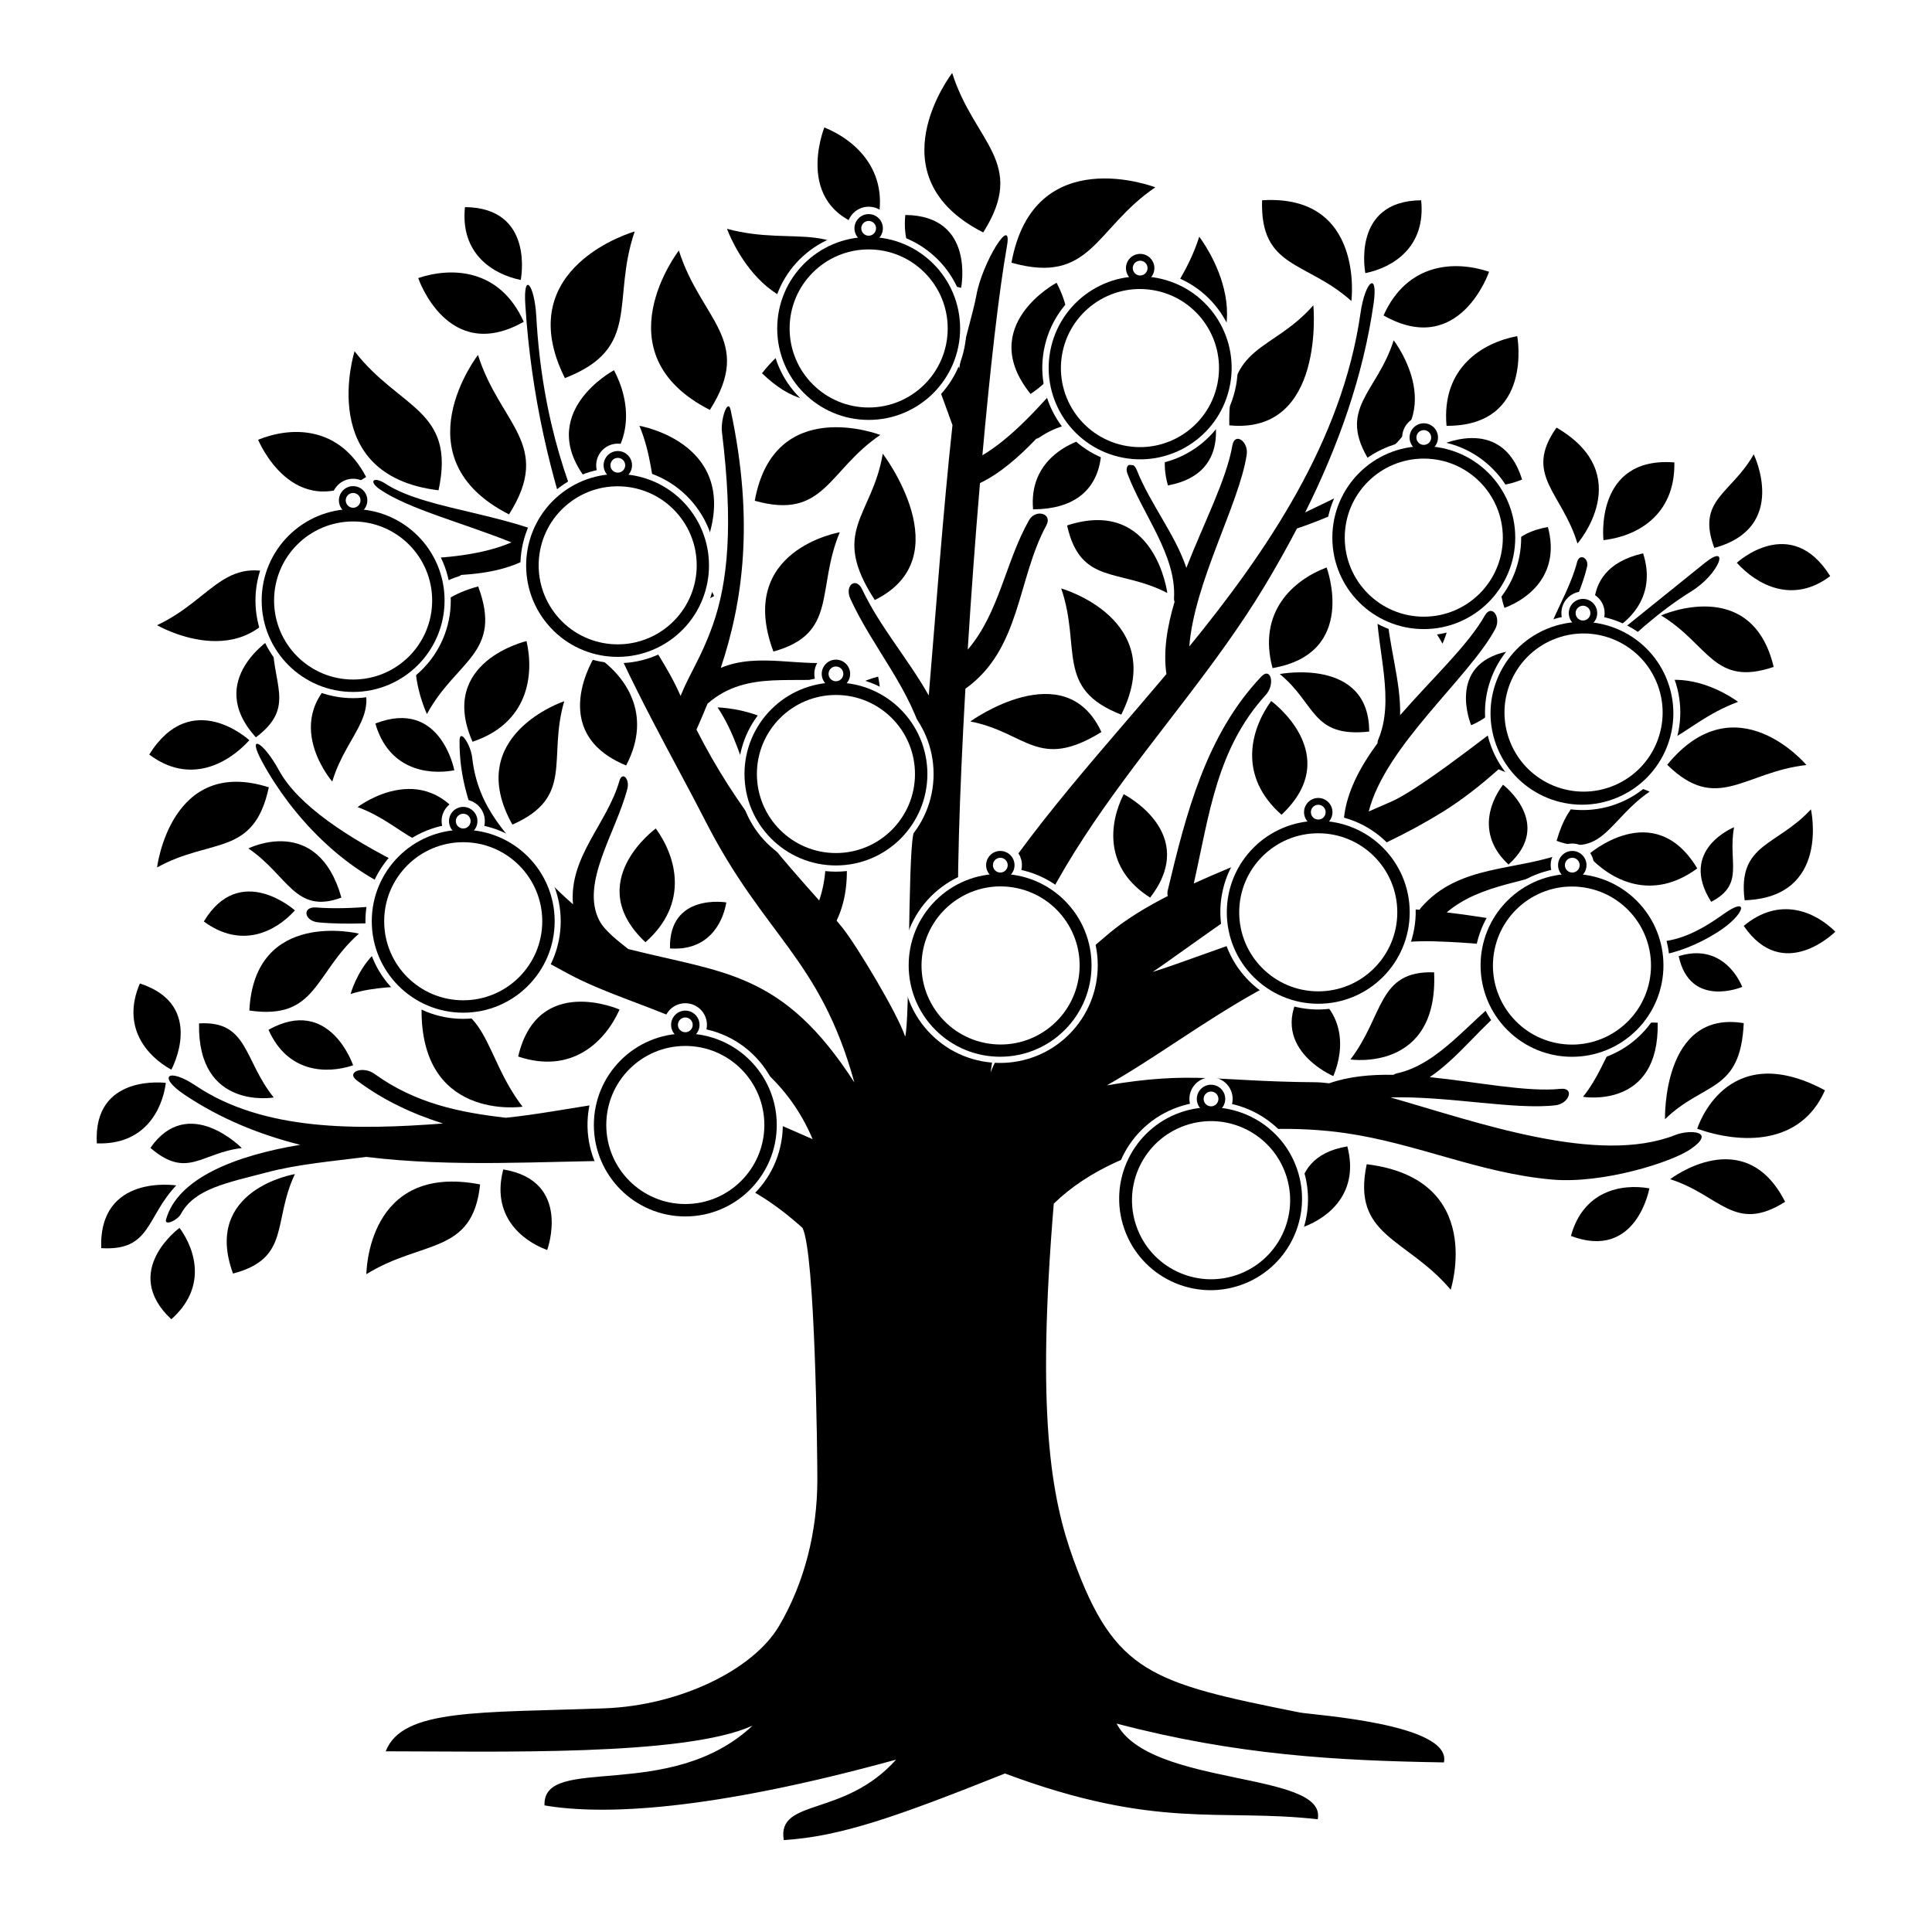 <?xml version="1.0" encoding="utf-8"?>
<!-- Generator: Adobe Illustrator 27.5.0, SVG Export Plug-In . SVG Version: 6.00 Build 0)  -->
<svg version="1.1" xmlns="http://www.w3.org/2000/svg" xmlns:xlink="http://www.w3.org/1999/xlink" x="0px" y="0px"
	 viewBox="0 0 500 500" style="enable-background:new 0 0 500 500;" xml:space="preserve">
<g id="BACKGROUND">
	<rect style="fill:#FFFFFF;" width="500" height="500"/>
</g>
<g id="OBJECTS">
	<g>
		<path d="M445.951,236.632c-14.283,10.249-20.213,7.252-37.007,4.858c-11.582-1.651-22.991-4.001-34.535-5.364
			c8.981-7.61,21.393-7.652,31.777-12.107c2.647-1.135,2.067-4.671-0.641-3.569c-12.674,5.156-27.956,2.956-37.857,14.541
			c-0.122,0.143-0.221,0.293-0.305,0.445c-3.858-0.297-7.737-0.455-11.65-0.394c-15.362,0.238-42.839,11.892-57.444,16.506
			c2.538-1.617,17.294-12.325,19.836-13.904c19.971-12.412,35.282-15.172,55.272-27.552c5.029-3.114,9.8-6.875,14.427-11.001
			c12.804,5.769,26.164-0.291,39.444,0.313c2.96,0.134,2.356-3.149-0.557-3.332c-11.482-0.721-23.465,3.1-34.627-0.91
			c15.092-14.359,28.958-31.803,45.649-42.139c7.304-4.523,10.163-12.743,3.443-7.313c-14.446,11.673-27.077,21.837-37.879,30.394
			c-1.588-10.631,5.079-19.573,7.425-29.376c0.557-2.329-1.959-3.634-2.567-1.281c-2.847,11.017-11.606,20.261-9.049,32.495
			c0.091,0.433,0.295,0.77,0.559,1.032c-20.312,16.016-33.57,25.796-39.461,28.426c-2.006,0.896-4,1.764-5.98,2.612
			c4.343-17.05,25.799-34.422,32.71-47.16c1.693-3.12-0.902-6.663-2.669-3.538c-4.374,7.734-13.749,16.395-21.914,25.777
			c0.225-9.05-3.232-18.88-3.517-28.189c-0.082-2.669-2.63-2.512-2.589,0.109c0.177,11.473,4.813,24.177,0.424,34.445
			c-0.124,0.291-0.173,0.585-0.165,0.874c-4.572,6.217-8.014,12.707-8.696,19.418c-0.034,0.334-0.017,0.647,0.021,0.951
			c-14.252,5.888-27.575,10.781-38.879,15.945c4.016-17.826,5.912-34.835,18.615-48.786c2.507-2.754,1.341-7.378-1.155-4.746
			c-14.322,15.101-19.511,35.641-24.204,55.331c-0.131,0.551-0.107,1.029,0.013,1.447c-5.845,2.989-10.991,6.146-15.237,9.697
			c-14.806,12.383-26.889,26.176-30.629,35.985c7.707-54.737,46.643-85.625,70.825-125.741c2.968-4.924,5.799-9.946,8.468-15.051
			c14.763-5.046,24.691-10.878,35.37-22.963c1.089-1.232,0.691-5.601-0.219-4.295c-3.583,5.145-7.421,9.807-15.439,14.286
			c-5.686,3.177-11.59,5.892-17.58,8.796c8.515-17.072,14.996-35.118,17.713-54.095c1.205-8.419-2.184-5.949-3.401,2.552
			c-4.755,33.217-24.435,61.895-44.305,86.255c1.284-16.641,12.892-36.814,14.852-49.598c0.538-3.509-3.102-5.965-3.708-2.427
			c-1.5,8.758-7.394,20.079-11.905,31.669c-2.849-8.592-9.427-16.675-12.843-25.338c-0.98-2.484-3.324-1.475-2.4,0.978
			c4.047,10.738,12.706,21.125,12.048,32.272c-0.019,0.316,0.035,0.609,0.141,0.878c-1.923,6.465-2.962,12.834-2.107,18.707
			c-18.753,22.288-39.138,44.021-53.77,70.146c-0.588-14.233,0.195-39.108,1.745-66.36c14.361-10.244,13.362-28.291,20.954-42.289
			c1.669-3.078-2.773-4.331-4.479-1.332c-6.085,10.694-7.692,23.978-15.871,33.506c0.898-14.387,1.984-29.138,3.172-43.106
			c4.958-2.354,9.833-6.51,14.568-11.474c0.26-0.038,0.527-0.14,0.794-0.325c9.416-6.511,20.717-3.508,31.062-5.202
			c2.363-0.387,2.594-3.213,0.188-2.863c-8.387,1.219-17.135-0.965-25.307,0.77c8.747-10.514,16.885-22.239,24.014-28.317
			c2.881-2.456-0.225-4.724-3.099-2.35c-11.208,9.257-26.691,33.786-41.594,42.569c2.006-22.427,4.25-42.194,6.359-54.183
			c1.481-8.418-6.427,4.32-7.918,12.795c-0.752,4.275-3.767,13.932-4.43,18.916c-4.797-12.257-10.255-19.316-21.429-31.46
			c-1.516-1.648-8.537-2.739-6.904-1.34c6.434,5.512,12.203,11.348,17.287,23.112c3.419,7.911,6.267,16.066,9.291,24.351
			c-2.463,22.638-4.334,48.634-6.138,69.971c-5.214-9.305-12.602-17.68-17.221-27.432c-1.62-3.421-4.62-1.013-3.077,2.38
			c5.779,12.709,16.021,23.779,19.193,37.498c-0.938,9.958-1.887,18.203-2.922,23.588c-1.391,7.241-0.852,48.363-2.081,52.246
			c-1.872-5.775-12.406-23.359-16.185-28.118c-0.493-0.621-1.015-1.256-1.553-1.9c5.947-12.462-0.12-25.767,1.133-38.783
			c0.293-3.046-3.709-2.539-4.059,0.456c-1.277,10.933,2.142,22.448-1.59,33.114c-8.937-10.085-21.164-23.355-31.751-44.21
			c0.967-2.182,1.923-4.416,2.854-6.709c10.411-9.126,23.086-4.652,34.615-6.896c2.635-0.513,2.845-4.545,0.162-4.086
			c-10.414,1.781-21.399-2.465-31.338,1.707c5.657-17.019,8.731-37.78,2.568-66.667c-0.722-3.385-2.668,2.388-2.268,5.653
			c2.93,23.905,1.615,38.764-2.423,50.071c-3.038,8.506-5.879,12.219-8.287,18.21c-0.079-0.179-0.159-0.352-0.237-0.533
			c-7.801-17.955-34.094-43.32-37.1-97.655c-0.47-8.501-3.395-11.73-2.849-3.137c1.517,23.893,6.629,44.91,13.211,63.481
			c-14.695-9.515-38.195-9.797-49.327-17.049c-3.183-2.074-4.579-0.669-1.487,1.447c7.43,5.084,21.486,8.65,34.032,13.705
			c-14.807,6.381-37.554,3.356-50.44,5.918c-3.222,0.641-5.768,2.867-2.499,2.276c8.091-1.462,19.8,0.088,31.306,0.35
			c-6.574,5.192-11.525,13.467-17.981,19.175c-1.851,1.637-0.232,3.357,1.609,1.778c8.061-6.912,14.36-17.724,24.263-20.674
			c0.281-0.083,0.519-0.223,0.719-0.399c7.129-0.424,13.783-1.812,18.963-5.295c0.156-0.105,0.289-0.222,0.421-0.34
			c6.204,2.985,11.594,6.529,14.98,11.075c9.492,23.294,20.768,42.405,28.86,58.271c15.201,29.806,29.625,35.412,38.534,67.628
			c-18.538-28.747-33.674-28.227-58.532-34.531c-2.534-2.017-6.093-4.711-7.467-7.368c-4.979-9.631,4.262-22.686,7.243-34.052
			c0.681-2.596-1.307-4.68-2.057-2.064c-3.171,11.058-13.082,19.625-12.007,31.914c-2.748-2.412-5.406-4.945-7.898-7.712
			c-8.894-9.878-16.712-16.96-18.186-30.229c-0.364-3.277-3.243-7.828-3.274-4.367c-0.167,18.367,10.446,34.957,24.027,48.061
			c-18.26-6.3-60.91-22.302-70.74-40.388c-4.112-7.565-8.477-9.802-4.361-2.229c7.815,14.376,21.078,27.919,35.893,33.739
			c2.271,0.893,4.467,1.795,6.617,2.709c-9.436,0.334-19.043,1.982-28.507,1.238c-3.774-0.296-3.177,3.503,0.534,3.853
			c15.699,1.48,32.418-3.025,47.246,3.987c5.606,2.874,11.238,5.925,17.284,9.233c19.4,10.615,51.084,13.751,63.381,42.885
			c-6.463-2.818-21.349-9.582-28.436-10.598c-14.218-2.038-34.757,3.439-50.966,5.057c-12.021-1.375-23.43-3.726-33.972-11.345
			c-3.019-2.181-7.482-0.502-4.586,1.682c6.814,5.138,14.371,8.631,22.293,11.152c-22.068,1.667-46.33,2.061-63.971-9.778
			c-7.167-4.81-10.029-2.45-2.91,2.328c9.259,6.214,19.373,10.3,29.932,12.963c-16.791,2.786-31.685,8.632-34.712,19.282
			c-0.524,1.846,2.96,0.263,3.834-1.37c3.538-6.613,12.157-8.111,22.254-10.78c8.009-2.117,16.971-2.887,25.742-3.998
			c22.51,2.777,45.996,1.072,66.897,0.98c19.099-0.084,32.642,5.368,45.964,17.381c3.292,6.2,3.874,58.725,3.857,65.35
			c-0.034,13.152-3.245,26.381-9.928,37.708c-6.683,11.327-25.685,20.563-45.068,21.281c-32.409,1.2-52.404,0-56.711,11.127
			c27.997,0,77.335,1.372,94.937-6.64c-21.397,20.078-54.378,7.179-53.839,20.639c15.126,2.594,42.713,1.436,90.989-11.845
			c-13.46,15.075-30.868,9.87-29.073,20.818c14.716-0.897,29.313-6.086,57.249-17.229c39.389,14.702,55.455,8.973,80.939,11.845
			c2.513-12.563-43.43-8.255-52.045-24.766c31.066,8.168,56.913,9.598,84.707,10.05c2.154-10.05-34.068-12.271-37.329-12.922
			c-38.351-7.655-47.846-10.233-58.505-39.482c-5.912-16.223-9.634-37.925-5.137-92.202c17.861-17.405,51.64-21.69,75.436-18.263
			c18.619,2.681,34.788,10.401,53.562,12.031c13.111,1.138,30.917-4.476,35.845-7.895c6.82-4.731-0.357-5.076-3.948-3.654
			c-20.098,7.96-51.258-3.294-73.762-9.709c14.937-0.414,32.122,3.29,42.731,2.028c3.549-0.422,4.953-4.614,1.357-4.25
			c-8.9,0.901-21.469-1.771-33.927-3.029c7.569-5.076,13.641-13.632,21.126-19.277c2.147-1.619,0.536-3.622-1.595-2.065
			c-9.328,6.815-17.076,18.01-28.067,20.371c-0.311,0.067-0.582,0.198-0.814,0.372c-5.964-0.11-11.666,0.432-16.672,2.196
			c-1.326-0.168-2.566-0.268-3.7-0.277c-25.761-0.199-31.765-2.961-53.839,0.808c24.766-13.998,50.668-38.263,84.743-37.272
			c35.367,1.029,52.269,10.892,73.266-2.338C451.672,236.732,452.963,231.6,445.951,236.632z"/>
		<g>
			<path d="M227.189,74.78c-9.041-19.469-20.803-10.609-39.041-15.567C188.147,59.213,199.4,91.01,227.189,74.78z"/>
			<path d="M261.767,67.991c20.667,5.803,21.593-8.894,37.225-19.516C298.992,48.475,267.526,36.329,261.767,67.991z"/>
			<path d="M276.16,135.984c3.505,15.585,13.456,10.997,25.938,17.479C302.098,153.463,298.93,128.563,276.16,135.984z"/>
			<path d="M266.704,101.953c12.594-8.326,11.038-20.666,6.741-28.783C273.445,73.17,252.507,84.324,266.704,101.953z"/>
			<path d="M234.296,55.635c-1.247,12.065,7.21,17.386,14.441,18.854C248.737,74.489,252.479,55.801,234.296,55.635z"/>
			<path d="M226.623,59.391c4.327-14.464-4.778-22.936-13.28-26.411C213.342,32.981,204.426,54.964,226.623,59.391z"/>
			<path d="M326.628,51.828c-0.559,17.787,11.453,15.609,23.112,26.078C349.74,77.906,353.256,50.164,326.628,51.828z"/>
			<path d="M318.142,110.076c-0.467-21.461,10.788-18.635,21.753-31.067C339.895,79.009,343.103,112.523,318.142,110.076z"/>
			<path d="M254.452,60.157c11.483-18.136-2.331-23.236-8.027-41.257C246.424,18.9,225.769,45.565,254.452,60.157z"/>
			<path d="M75.393,150.095c-17.007-7.833-19.82,4.7-34.743,11.707C40.65,161.802,66.091,176.58,75.393,150.095z"/>
			<path d="M66.223,190.822c10.727-8.036,3.781-14.1,4.44-25.903C70.663,164.919,52.686,175.893,66.223,190.822z"/>
			<path d="M137.102,149.43c-1.247,12.065,7.21,17.386,14.441,18.853C151.543,168.284,155.284,149.596,137.102,149.43z"/>
			<path d="M97.144,187.249c3.345,11.658,13.176,13.441,20.433,12.104C117.576,199.353,114.075,180.619,97.144,187.249z"/>
			<path d="M83.099,136.662c7.044,9.874,16.907,8.272,23.301,4.59C106.4,141.253,96.847,124.761,83.099,136.662z"/>
			<path d="M38.625,195.272c10.351,7.808,20.265,2.513,25.909-3.7C64.533,191.572,49.575,177.722,38.625,195.272z"/>
			<path d="M75.85,159.39c9.76,7.201,18.639,2.618,23.575-2.866C99.425,156.524,85.227,143.811,75.85,159.39z"/>
			<path d="M52.746,238.474c9.76,7.201,18.639,2.618,23.575-2.866C76.321,235.608,62.123,222.895,52.746,238.474z"/>
			<path d="M25.059,295.902c12.12,0.451,16.875-8.337,17.864-15.649C42.923,280.253,24.03,277.747,25.059,295.902z"/>
			<path d="M44.333,341.423c9.084-8.036,6.462-17.678,2.133-23.653C46.466,317.771,31.062,328.993,44.333,341.423z"/>
			<path d="M36.2,254.526c-4.799,11.139,1.679,18.747,8.14,22.31C44.34,276.836,53.5,260.124,36.2,254.526z"/>
			<path d="M69.494,266.506c4.906,11.092,14.888,11.515,21.894,9.2C91.388,275.705,85.362,257.625,69.494,266.506z"/>
			<path d="M134.106,273.432c14.006,4.683,22.573-3.954,26.236-12.157C160.343,261.276,139.13,251.87,134.106,273.432z"/>
			<path d="M130.245,302.648c-3.091,11.728,4.445,18.289,11.363,20.854C141.608,323.502,148.185,305.615,130.245,302.648z"/>
			<path d="M173.39,245.454c9.59,0.69,13.597-6.142,14.582-11.907C187.972,233.547,173.073,231.043,173.39,245.454z"/>
			<path d="M94.75,123.443c-6.999-13.377-19.432-13.087-27.945-9.64C66.804,113.803,75.765,135.768,94.75,123.443z"/>
			<path d="M131.729,133.123c11.483-18.136-2.331-23.236-8.027-41.257C123.702,91.866,103.046,118.53,131.729,133.123z"/>
			<path d="M132.607,213.41c16.179-7.158,9.055-16.984,13.415-31.939C146.023,181.471,119.651,190.266,132.607,213.41z"/>
			<path d="M64.533,261.521c17.507,2.551,16.706-9.559,28.356-19.899C92.89,241.622,65.882,235.031,64.533,261.521z"/>
			<path d="M60.306,329.597c14.973-3.947,10.177-13.424,16.015-25.745C76.321,303.852,52.312,307.802,60.306,329.597z"/>
			<path d="M26.194,323.021c12.901,0.78,11.573-7.987,19.418-16.231C45.612,306.79,25.546,303.654,26.194,323.021z"/>
			<path d="M38.924,297.072c9.553,8.227,13.197,1.227,23.651,0.054C62.574,297.126,48.741,282.969,38.924,297.072z"/>
			<path d="M113.493,126.884c4.543-20.979-10.183-21.016-21.731-35.977C91.762,90.907,81.541,123.05,113.493,126.884z"/>
			<path d="M123.753,151.77c6.443,17.337-5.68,19.012-13.263,33.027C110.49,184.797,97.932,158.599,123.753,151.77z"/>
			<path d="M69.57,203.755c-3.871,18.086-14.998,12.991-28.92,20.745C40.65,224.499,44.119,195.655,69.57,203.755z"/>
			<path d="M146.193,97.854c20.014-7.759,11.936-20.071,18.067-37.949C164.26,59.905,131.8,69.07,146.193,97.854z"/>
			<path d="M195.33,129.593c18.035,5.064,18.844-7.761,32.486-17.031C227.816,112.562,200.355,101.962,195.33,129.593z"/>
			<path d="M220.156,197.194c-2.612,12.743,6.311,12.666,13.409,21.655C233.565,218.849,239.543,199.303,220.156,197.194z"/>
			<path d="M182.658,141.07c-16.776-4.635-11.018-16.081-17.174-30.867C165.484,110.203,192.468,114.772,182.658,141.07z"/>
			<path d="M91.411,172.26c8.665,12.275-1.443,16.766-5.425,30.007C85.986,202.267,70.47,184.45,91.411,172.26z"/>
			<path d="M122.168,216.131c-12.784,7.894-16.646-2.471-29.617-7.259C92.551,208.872,111.288,194.48,122.168,216.131z"/>
			<path d="M118.649,244.963c-5.334,14.046-14.709,8.176-27.913,12.277C90.736,257.24,96.835,234.414,118.649,244.963z"/>
			<path d="M124.25,306.529c-1.911,18.278-14.966,14.256-29.429,23.223C94.821,329.752,94.859,300.851,124.25,306.529z"/>
			<path d="M88.355,232.297c-11.967,4.43-13.758-5.704-24.069-12.723C64.287,219.574,82.23,210.542,88.355,232.297z"/>
			<path d="M51.516,264.857c12.738-0.757,11.504,9.459,19.327,19.174C70.843,284.032,51.048,287.453,51.516,264.857z"/>
			<path d="M109.151,259.254c17.641-0.621,15.592,13.465,26.086,27.162C135.237,286.416,107.749,290.486,109.151,259.254z"/>
			<path d="M152.161,124.595c12.594-8.326,11.038-20.666,6.741-28.783C158.902,95.812,137.965,106.966,152.161,124.595z"/>
			<path d="M162.046,198.1c7.021-13.366-0.29-23.427-7.968-28.467C154.079,169.633,141.111,189.497,162.046,198.1z"/>
			<path d="M120.33,53.598c-1.247,12.065,7.21,17.386,14.441,18.853C134.772,72.451,138.513,53.764,120.33,53.598z"/>
			<path d="M135.544,83.278c-6.177-13.776-18.606-14.238-27.311-11.312C108.233,71.966,115.849,94.433,135.544,83.278z"/>
			<path d="M184.806,154.258c-6.177-13.776-18.606-14.238-27.311-11.312C157.494,142.946,165.111,165.413,184.806,154.258z"/>
			<path d="M122.291,191.961c14.323-4.774,16.021-17.095,13.976-26.049C136.267,165.912,113.153,171.254,122.291,191.961z"/>
			<path d="M167.045,243.85c11.315-9.996,8.059-21.999,2.675-29.44C169.72,214.409,150.537,228.365,167.045,243.85z"/>
			<path d="M197.2,96.598c15.507,14.843,23.238,2.311,42.029,0.292C239.229,96.89,217.177,71.368,197.2,96.598z"/>
			<path d="M226.399,155.284c-11.732-17.976-0.682-21.522,2.062-37.869C228.461,117.414,248.886,144.178,226.399,155.284z"/>
			<path d="M285.043,189.449c-16.401,10.105-19.324,0.109-33.926-2.734C251.117,186.714,275.605,169.015,285.043,189.449z"/>
			<path d="M183.718,106.088c11.483-18.136-2.331-23.236-8.027-41.257C175.691,64.831,155.035,91.496,183.718,106.088z"/>
			<path d="M459.026,172.596c-15.494,5.27-16.805-5.88-29.143-13.322C429.882,159.275,453.336,148.73,459.026,172.596z"/>
			<path d="M443.668,141.8c-4.719-12.545,4.398-13.919,10.192-24.224C453.86,117.577,463.111,136.498,443.668,141.8z"/>
			<path d="M356.484,129.688c7.34,9.656,2.885,18.599-2.527,23.614C353.957,153.302,341.041,139.288,356.484,129.688z"/>
			<path d="M390.055,168.619c3.223,10.348-3.246,16.503-9.321,19.066C380.734,187.685,374.156,171.976,390.055,168.619z"/>
			<path d="M393.919,124.101c-11.2,4.656-18.724-1.919-22.204-8.425C371.715,115.676,388.543,106.73,393.919,124.101z"/>
			<path d="M473.656,149.099c-9.656,7.284-18.904,2.345-24.169-3.451C449.487,145.648,463.44,132.727,473.656,149.099z"/>
			<path d="M425.236,143.207c3.698,11.516-4.01,18.622-11.216,21.685C414.02,164.891,406.414,147.462,425.236,143.207z"/>
			<path d="M400.592,136.396c3.165,11.708-4.329,18.317-11.231,20.926C389.361,157.322,382.671,139.477,400.592,136.396z"/>
			<path d="M439.25,224.738c-11.731,8.655-22.403,3.147-28.336-3.445C410.914,221.293,427.979,206.012,439.25,224.738z"/>
			<path d="M390.409,223.738c-7.773-7.171-5.311-15.528-1.428-20.657C388.98,203.081,402.204,213.144,390.409,223.738z"/>
			<path d="M297.652,232.294c-11.922-7.535-10.705-19.089-6.848-26.753C290.805,205.541,310.573,215.558,297.652,232.294z"/>
			<path d="M472.299,282.168c-6.374,14.443-21.879,13.882-33.059,9.956C439.24,292.124,446.561,268.358,472.299,282.168z"/>
			<path d="M406.555,319.864c3.218-11.694,13.029-13.583,20.3-12.326C426.855,307.538,423.558,326.309,406.555,319.864z"/>
			<path d="M451.28,239.616c9.328-7.753,18.456-3.691,23.701,1.499C474.981,241.115,461.541,254.627,451.28,239.616z"/>
			<path d="M434.445,247.46c8.899-2.817,14.226,2.728,16.457,7.949C450.902,255.409,437.4,261.138,434.445,247.46z"/>
			<path d="M337.477,255.497c10.878,5.881,10.502,16.061,7.584,22.994C345.06,278.491,327.171,270.907,337.477,255.497z"/>
			<path d="M418.388,255.378c-8.093,9.033-17.718,6.35-23.666,1.984C394.722,257.362,406.041,242.029,418.388,255.378z"/>
			<path d="M348.689,296.685c3.091,11.728-4.445,18.289-11.363,20.854C337.325,317.539,330.749,299.651,348.689,296.685z"/>
			<path d="M374.359,110.203c-1.343-15.038,9.274-21.515,18.3-23.216C392.659,86.987,396.993,110.31,374.359,110.203z"/>
			<path d="M354.563,119.521c-8.753-13.825,1.777-17.712,6.119-31.45C360.682,88.071,376.428,108.397,354.563,119.521z"/>
			<path d="M354.346,189.327c-14.923,1.632-13.726-7.191-23.142-14.885C331.205,174.443,354.34,169.988,354.346,189.327z"/>
			<path d="M451.506,232.987c-1.876-14.755,8.292-13.896,17.162-23.53C468.668,209.457,473.793,232.259,451.506,232.987z"/>
			<path d="M461.986,311.03c-13.1,8.256-16.758-1.717-29.75-5.852C432.237,305.178,451.503,290.317,461.986,311.03z"/>
			<path d="M451.28,264.792c-0.855,18.079-10.294,15.041-20.376,24.854C430.904,289.646,430.125,261.267,451.28,264.792z"/>
			<path d="M361.566,125.081c15.78-4.669,16.647,6.586,28.744,14.561C390.31,139.642,366.32,149.29,361.566,125.081z"/>
			<path d="M362.651,140.029c-5.179,13.935,4.565,15.282,10.661,26.547C373.312,166.576,383.406,145.518,362.651,140.029z"/>
			<path d="M431.475,197.921c12.911,12.672,19.862,1.881,36.023,0.066C467.498,197.987,449.25,176.178,431.475,197.921z"/>
			<path d="M290.187,184.948c-17.223-6.677-10.272-17.273-15.548-32.658C274.639,152.291,302.573,160.178,290.187,184.948z"/>
			<path d="M209.55,211.309c-18.751-2.126-14.633-14.4-23.84-28.231C185.71,183.078,215.358,183.62,209.55,211.309z"/>
			<path d="M200.155,168.619c16.776-4.635,11.018-16.081,17.174-30.867C217.329,137.753,190.345,142.322,200.155,168.619z"/>
			<path d="M402.824,110.665c-8.665,12.275,1.444,16.766,5.425,30.007C408.248,140.672,423.765,122.855,402.824,110.665z"/>
			<path d="M413.78,190.467c15.551,9.603,20.249-3.006,36.028-8.83C449.808,181.637,427.015,164.13,413.78,190.467z"/>
			<path d="M442.855,233.387c8.825-4.587,4.244-10.3,5.925-19.297C448.78,214.09,434.242,219.856,442.855,233.387z"/>
			<path d="M353.704,301.302c-3.969,18.739,10.268,18.94,21.734,32.472C375.438,333.775,384.672,305.101,353.704,301.302z"/>
			<path d="M402.85,217.606c11.967,4.43,13.758-5.704,24.069-12.723C426.919,204.882,408.975,195.85,402.85,217.606z"/>
			<path d="M429.006,264.677c-12.738-0.757-11.504,9.459-19.327,19.174C409.68,283.851,429.474,287.273,429.006,264.677z"/>
			<path d="M371.145,251.641c-14.647-0.516-12.946,11.18-21.659,22.552C349.486,274.192,372.309,277.572,371.145,251.641z"/>
			<path d="M302.26,125.627c-3.339-11.804,4.161-18.576,11.111-21.295C313.371,104.332,320.348,122.3,302.26,125.627z"/>
			<path d="M329.332,172.9c-3.933-14.576,5.399-22.798,13.992-26.04C343.324,146.859,351.641,169.077,329.332,172.9z"/>
			<path d="M367.794,51.831c1.247,12.065-7.21,17.386-14.441,18.853C353.353,70.685,349.612,51.998,367.794,51.831z"/>
			<path d="M358.059,81.641c6.177-13.776,18.606-14.238,27.311-11.312C385.37,70.329,377.754,92.796,358.059,81.641z"/>
			<path d="M267.358,131.817c-1.087-12.407,8.941-17.84,17.422-19.318C284.78,112.499,288.577,131.725,267.358,131.817z"/>
			<path d="M212.638,196.136c-1.944-12.932,6.899-19.085,14.615-21.026C227.252,175.11,232.213,195.051,212.638,196.136z"/>
			<path d="M433.325,119.67c0.239,13.907-9.947,19.156-18.352,20.122C414.973,139.791,412.534,118.072,433.325,119.67z"/>
			<path d="M331.654,210.856c-11.315-9.996-8.059-21.999-2.675-29.44C328.979,181.416,348.163,195.372,331.654,210.856z"/>
			<path d="M302.334,102.515c-11.483-18.136,2.331-23.236,8.027-41.257C310.361,61.258,331.017,87.923,302.334,102.515z"/>
		</g>
	</g>
	<g>
		<path style="fill:#FFFFFF;" d="M230.404,59.089c0,3.09-2.505,5.594-5.594,5.594c-3.09,0-5.594-2.505-5.594-5.594
			c0-3.09,2.505-5.594,5.594-5.594C227.899,53.495,230.404,56,230.404,59.089z"/>
		<circle style="fill:#FFFFFF;" cx="224.81" cy="85.005" r="25.273"/>
		<g>
			<circle cx="224.81" cy="85.005" r="23.667"/>
			<circle style="fill:#FFFFFF;" cx="224.81" cy="85.005" r="20.456"/>
		</g>
		<g>
			<circle cx="224.81" cy="59.089" r="3.678"/>
			<path style="fill:#FFFFFF;" d="M226.722,59.089c0,1.056-0.856,1.913-1.913,1.913c-1.056,0-1.913-0.856-1.913-1.913
				c0-1.056,0.856-1.913,1.913-1.913C225.866,57.176,226.722,58.033,226.722,59.089z"/>
		</g>
	</g>
	<g>
		<path style="fill:#FFFFFF;" d="M300.668,69.385c0,3.09-2.505,5.594-5.594,5.594s-5.594-2.505-5.594-5.594
			c0-3.09,2.505-5.594,5.594-5.594S300.668,66.295,300.668,69.385z"/>
		
			<ellipse transform="matrix(0.232 -0.973 0.973 0.232 133.845 360.17)" style="fill:#FFFFFF;" cx="295.074" cy="95.3" rx="25.273" ry="25.273"/>
		<g>
			<ellipse transform="matrix(0.232 -0.973 0.973 0.232 133.889 360.197)" cx="295.074" cy="95.3" rx="23.667" ry="23.667"/>
			
				<ellipse transform="matrix(0.161 -0.987 0.987 0.161 153.452 371.152)" style="fill:#FFFFFF;" cx="295.074" cy="95.3" rx="20.456" ry="20.456"/>
		</g>
		<g>
			<circle cx="295.074" cy="69.385" r="3.678"/>
			<path style="fill:#FFFFFF;" d="M296.987,69.385c0,1.056-0.856,1.913-1.913,1.913s-1.913-0.856-1.913-1.913
				c0-1.056,0.856-1.913,1.913-1.913S296.987,68.328,296.987,69.385z"/>
		</g>
	</g>
	<g>
		<circle style="fill:#FFFFFF;" cx="159.89" cy="120.409" r="5.594"/>
		
			<ellipse transform="matrix(0.768 -0.641 0.641 0.768 -56.624 136.46)" style="fill:#FFFFFF;" cx="159.89" cy="146.325" rx="25.273" ry="25.273"/>
		<g>
			
				<ellipse transform="matrix(0.768 -0.64 0.64 0.768 -56.617 136.29)" cx="159.89" cy="146.325" rx="23.667" ry="23.667"/>
			
				<ellipse transform="matrix(0.769 -0.639 0.639 0.769 -56.6 135.951)" style="fill:#FFFFFF;" cx="159.89" cy="146.325" rx="20.456" ry="20.456"/>
		</g>
		<g>
			<circle cx="159.89" cy="120.409" r="3.678"/>
			<path style="fill:#FFFFFF;" d="M161.803,120.409c0,1.056-0.856,1.913-1.913,1.913c-1.056,0-1.913-0.856-1.913-1.913
				c0-1.056,0.856-1.913,1.913-1.913C160.946,118.496,161.803,119.353,161.803,120.409z"/>
		</g>
	</g>
	<g>
		<path style="fill:#FFFFFF;" d="M374.07,113.226c0,3.09-2.505,5.594-5.594,5.594c-3.09,0-5.594-2.505-5.594-5.594
			c0-3.09,2.505-5.594,5.594-5.594C371.566,107.631,374.07,110.136,374.07,113.226z"/>
		
			<ellipse transform="matrix(0.147 -0.989 0.989 0.147 176.634 483.135)" style="fill:#FFFFFF;" cx="368.476" cy="139.141" rx="25.273" ry="25.273"/>
		<g>
			<circle cx="368.476" cy="139.141" r="23.667"/>
			<circle style="fill:#FFFFFF;" cx="368.476" cy="139.141" r="20.456"/>
		</g>
		<g>
			<circle cx="368.476" cy="113.226" r="3.678"/>
			<path style="fill:#FFFFFF;" d="M370.389,113.226c0,1.056-0.856,1.913-1.913,1.913c-1.056,0-1.913-0.856-1.913-1.913
				c0-1.056,0.856-1.913,1.913-1.913C369.532,111.313,370.389,112.169,370.389,113.226z"/>
		</g>
	</g>
	<g>
		<circle style="fill:#FFFFFF;" cx="409.68" cy="158.674" r="5.594"/>
		
			<ellipse transform="matrix(0.921 -0.389 0.389 0.921 -39.534 173.733)" style="fill:#FFFFFF;" cx="409.68" cy="184.589" rx="25.273" ry="25.273"/>
		<g>
			
				<ellipse transform="matrix(0.921 -0.388 0.388 0.921 -39.529 173.547)" cx="409.68" cy="184.589" rx="23.667" ry="23.667"/>
			
				<ellipse transform="matrix(0.922 -0.388 0.388 0.922 -39.52 173.174)" style="fill:#FFFFFF;" cx="409.68" cy="184.589" rx="20.456" ry="20.456"/>
		</g>
		<g>
			<circle cx="409.68" cy="158.674" r="3.678"/>
			<circle style="fill:#FFFFFF;" cx="409.68" cy="158.674" r="1.913"/>
		</g>
	</g>
	<g>
		<circle style="fill:#FFFFFF;" cx="341.163" cy="210.189" r="5.594"/>
		
			<ellipse transform="matrix(0.227 -0.974 0.974 0.227 33.695 514.674)" style="fill:#FFFFFF;" cx="341.163" cy="236.105" rx="25.273" ry="25.273"/>
		<g>
			<circle cx="341.163" cy="236.105" r="23.667"/>
			<circle style="fill:#FFFFFF;" cx="341.163" cy="236.105" r="20.456"/>
		</g>
		<g>
			<circle cx="341.163" cy="210.189" r="3.678"/>
			<path style="fill:#FFFFFF;" d="M343.076,210.189c0,1.056-0.856,1.913-1.913,1.913c-1.056,0-1.913-0.856-1.913-1.913
				c0-1.056,0.856-1.913,1.913-1.913C342.22,208.277,343.076,209.133,343.076,210.189z"/>
		</g>
	</g>
	<g>
		<path style="fill:#FFFFFF;" d="M412.5,223.902c0,3.09-2.505,5.594-5.594,5.594s-5.594-2.505-5.594-5.594
			c0-3.09,2.505-5.594,5.594-5.594S412.5,220.813,412.5,223.902z"/>
		
			<ellipse transform="matrix(0.707 -0.707 0.707 0.707 -57.468 360.896)" style="fill:#FFFFFF;" cx="406.906" cy="249.818" rx="25.273" ry="25.273"/>
		<g>
			
				<ellipse transform="matrix(0.707 -0.707 0.707 0.707 -57.468 360.896)" cx="406.906" cy="249.818" rx="23.667" ry="23.667"/>
			
				<ellipse transform="matrix(0.153 -0.988 0.988 0.153 97.746 613.688)" style="fill:#FFFFFF;" cx="406.906" cy="249.818" rx="20.456" ry="20.456"/>
		</g>
		<g>
			<circle cx="406.906" cy="223.902" r="3.678"/>
			<path style="fill:#FFFFFF;" d="M408.819,223.902c0,1.056-0.856,1.913-1.913,1.913c-1.056,0-1.913-0.856-1.913-1.913
				c0-1.056,0.856-1.913,1.913-1.913C407.962,221.99,408.819,222.846,408.819,223.902z"/>
		</g>
	</g>
	<g>
		<circle style="fill:#FFFFFF;" cx="313.413" cy="284.405" r="5.594"/>
		
			<ellipse transform="matrix(0.944 -0.329 0.329 0.944 -84.715 120.529)" style="fill:#FFFFFF;" cx="313.413" cy="310.32" rx="25.273" ry="25.273"/>
		<g>
			<ellipse transform="matrix(0.944 -0.329 0.329 0.944 -84.655 120.405)" cx="313.413" cy="310.32" rx="23.667" ry="23.667"/>
			
				<ellipse transform="matrix(0.945 -0.328 0.328 0.945 -84.537 120.156)" style="fill:#FFFFFF;" cx="313.413" cy="310.32" rx="20.456" ry="20.456"/>
		</g>
		<g>
			<circle cx="313.413" cy="284.405" r="3.678"/>
			<path style="fill:#FFFFFF;" d="M315.326,284.405c0,1.056-0.856,1.913-1.913,1.913s-1.913-0.856-1.913-1.913
				s0.856-1.913,1.913-1.913S315.326,283.348,315.326,284.405z"/>
		</g>
	</g>
	<g>
		<path style="fill:#FFFFFF;" d="M264.475,223.902c0,3.09-2.505,5.594-5.594,5.594c-3.09,0-5.594-2.505-5.594-5.594
			c0-3.09,2.505-5.594,5.594-5.594C261.971,218.308,264.475,220.813,264.475,223.902z"/>
		
			<ellipse transform="matrix(0.707 -0.707 0.707 0.707 -100.823 256.227)" style="fill:#FFFFFF;" cx="258.881" cy="249.818" rx="25.273" ry="25.273"/>
		<g>
			
				<ellipse transform="matrix(0.707 -0.707 0.707 0.707 -100.823 256.227)" cx="258.881" cy="249.818" rx="23.667" ry="23.667"/>
			
				<ellipse transform="matrix(0.155 -0.988 0.988 0.155 -27.997 466.911)" style="fill:#FFFFFF;" cx="258.881" cy="249.818" rx="20.456" ry="20.456"/>
		</g>
		<g>
			<circle cx="258.881" cy="223.902" r="3.678"/>
			<path style="fill:#FFFFFF;" d="M260.794,223.902c0,1.056-0.856,1.913-1.913,1.913c-1.056,0-1.913-0.856-1.913-1.913
				c0-1.056,0.856-1.913,1.913-1.913C259.938,221.99,260.794,222.846,260.794,223.902z"/>
		</g>
	</g>
	<g>
		<path style="fill:#FFFFFF;" d="M182.954,265.23c0,3.09-2.505,5.594-5.594,5.594c-3.09,0-5.594-2.505-5.594-5.594
			c0-3.09,2.505-5.594,5.594-5.594C180.449,259.636,182.954,262.14,182.954,265.23z"/>
		
			<ellipse transform="matrix(0.178 -0.984 0.984 0.178 -140.736 413.771)" style="fill:#FFFFFF;" cx="177.359" cy="291.145" rx="25.273" ry="25.273"/>
		<g>
			<circle cx="177.359" cy="291.146" r="23.667"/>
			<circle style="fill:#FFFFFF;" cx="177.359" cy="291.146" r="20.456"/>
		</g>
		<g>
			<circle cx="177.359" cy="265.23" r="3.678"/>
			<path style="fill:#FFFFFF;" d="M179.272,265.23c0,1.056-0.856,1.913-1.913,1.913s-1.913-0.856-1.913-1.913
				c0-1.056,0.856-1.913,1.913-1.913S179.272,264.173,179.272,265.23z"/>
		</g>
	</g>
	<g>
		<circle style="fill:#FFFFFF;" cx="216.34" cy="174.396" r="5.594"/>
		<circle style="fill:#FFFFFF;" cx="216.34" cy="200.312" r="25.273"/>
		<g>
			<circle cx="216.34" cy="200.312" r="23.667"/>
			<circle style="fill:#FFFFFF;" cx="216.34" cy="200.312" r="20.456"/>
		</g>
		<g>
			<circle cx="216.34" cy="174.396" r="3.678"/>
			<path style="fill:#FFFFFF;" d="M218.253,174.396c0,1.056-0.856,1.913-1.913,1.913s-1.913-0.856-1.913-1.913
				c0-1.056,0.856-1.913,1.913-1.913S218.253,173.34,218.253,174.396z"/>
		</g>
	</g>
	<g>
		<path style="fill:#FFFFFF;" d="M125.475,212.502c0,3.09-2.505,5.594-5.594,5.594c-3.09,0-5.594-2.505-5.594-5.594
			s2.505-5.594,5.594-5.594C122.971,206.908,125.475,209.413,125.475,212.502z"/>
		
			<ellipse transform="matrix(0.707 -0.707 0.707 0.707 -133.475 154.6)" style="fill:#FFFFFF;" cx="119.881" cy="238.418" rx="25.273" ry="25.273"/>
		<g>
			<circle cx="119.881" cy="238.418" r="23.667"/>
			<circle style="fill:#FFFFFF;" cx="119.881" cy="238.418" r="20.456"/>
		</g>
		<g>
			<circle cx="119.881" cy="212.502" r="3.678"/>
			<path style="fill:#FFFFFF;" d="M121.794,212.502c0,1.056-0.856,1.913-1.913,1.913c-1.056,0-1.913-0.856-1.913-1.913
				s0.856-1.913,1.913-1.913C120.938,210.59,121.794,211.446,121.794,212.502z"/>
		</g>
	</g>
	<g>
		<circle style="fill:#FFFFFF;" cx="91.388" cy="129.493" r="5.594"/>
		<circle style="fill:#FFFFFF;" cx="91.388" cy="155.409" r="25.273"/>
		<g>
			<circle cx="91.388" cy="155.409" r="23.667"/>
			<circle style="fill:#FFFFFF;" cx="91.388" cy="155.409" r="20.456"/>
		</g>
		<g>
			<circle cx="91.388" cy="129.493" r="3.678"/>
			<path style="fill:#FFFFFF;" d="M93.301,129.493c0,1.056-0.856,1.913-1.913,1.913c-1.056,0-1.913-0.856-1.913-1.913
				c0-1.056,0.856-1.913,1.913-1.913C92.445,127.58,93.301,128.437,93.301,129.493z"/>
		</g>
	</g>
</g>
</svg>
